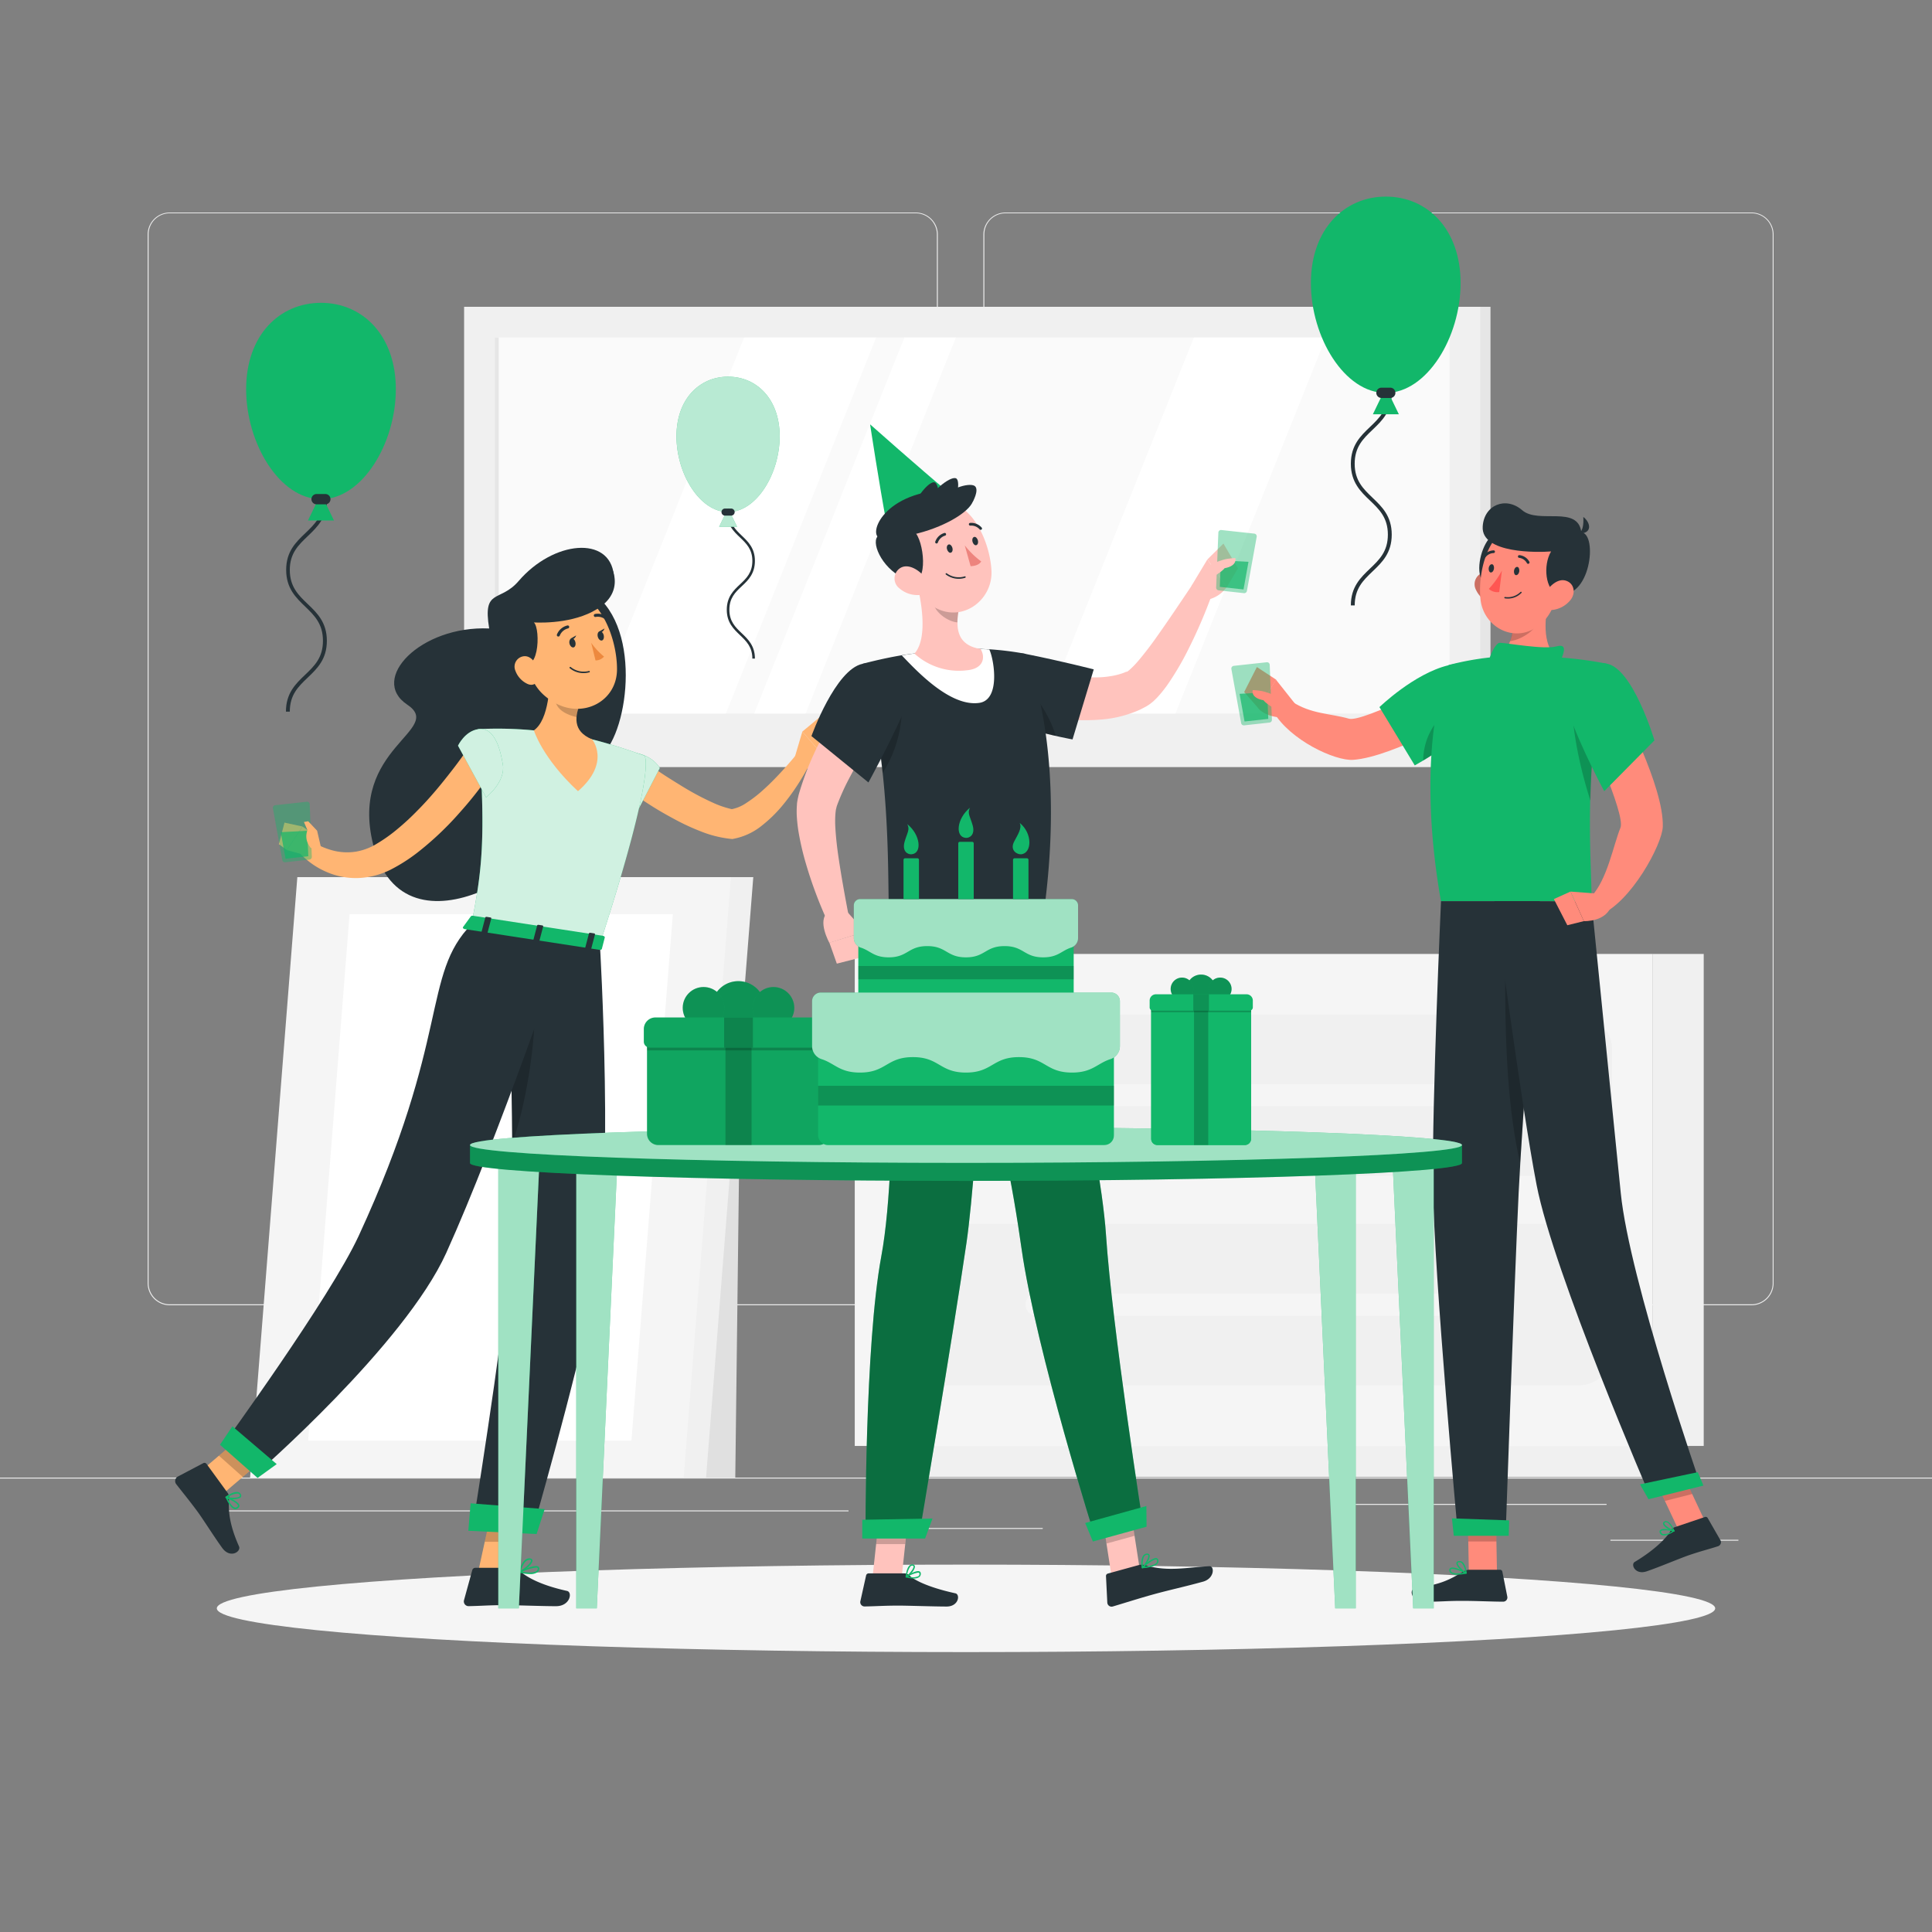 <svg xmlns="http://www.w3.org/2000/svg" viewBox="0 0 500 500">
    <rect x="0" y="0" width="500" height="500" fill="#808080" stroke="none"/>
    <g id="freepik--background-complete--inject-9">
        <rect y="382.4" width="500" height="0.25" style="fill:#ebebeb"></rect>
        <rect x="416.78" y="398.49" width="33.12" height="0.25" style="fill:#ebebeb"></rect>
        <rect x="239.64" y="395.44" width="30.22" height="0.25" style="fill:#ebebeb"></rect>
        <rect x="345.89" y="389.21" width="69.89" height="0.25" style="fill:#ebebeb"></rect>
        <rect x="52.46" y="390.89" width="167.14" height="0.25" style="fill:#ebebeb"></rect>
        <rect x="228.5" y="390.89" width="6.33" height="0.25" style="fill:#ebebeb"></rect>
        <path
            d="M237,337.8H43.91a5.71,5.71,0,0,1-5.7-5.71V60.66A5.71,5.71,0,0,1,43.91,55H237a5.71,5.71,0,0,1,5.71,5.71V332.09A5.71,5.71,0,0,1,237,337.8ZM43.91,55.2a5.46,5.46,0,0,0-5.45,5.46V332.09a5.46,5.46,0,0,0,5.45,5.46H237a5.47,5.47,0,0,0,5.46-5.46V60.66A5.47,5.47,0,0,0,237,55.2Z"
            style="fill:#ebebeb"></path>
        <path
            d="M453.31,337.8H260.21a5.72,5.72,0,0,1-5.71-5.71V60.66A5.72,5.72,0,0,1,260.21,55h193.1A5.71,5.71,0,0,1,459,60.66V332.09A5.71,5.71,0,0,1,453.31,337.8ZM260.21,55.2a5.47,5.47,0,0,0-5.46,5.46V332.09a5.47,5.47,0,0,0,5.46,5.46h193.1a5.47,5.47,0,0,0,5.46-5.46V60.66a5.47,5.47,0,0,0-5.46-5.46Z"
            style="fill:#ebebeb"></path>
        <polygon points="77.5 242.87 192 242.87 190.29 382.4 75.79 382.4 77.5 242.87"
            style="fill:#e0e0e0"></polygon>
        <polygon points="82.74 227 194.95 227 182.73 382.4 70.52 382.4 82.74 227"
            style="fill:#f0f0f0"></polygon>
        <polygon points="76.95 227 189.16 227 176.94 382.4 64.72 382.4 76.95 227"
            style="fill:#f5f5f5"></polygon>
        <polygon points="163.42 372.82 174.13 236.58 90.47 236.58 79.75 372.82 163.42 372.82"
            style="fill:#fff"></polygon>
        <rect x="125.79" y="79.4" width="259.94" height="113.21"
            transform="translate(511.53 272.01) rotate(180)" style="fill:#e6e6e6"></rect>
        <rect x="120.11" y="79.4" width="262.97" height="113.21"
            transform="translate(503.19 272.01) rotate(180)" style="fill:#f0f0f0"></rect>
        <rect x="125.79" y="192.61" width="259.94" height="5.87"
            transform="translate(511.53 391.09) rotate(180)" style="fill:#e6e6e6"></rect>
        <rect x="110.65" y="192.61" width="262.97" height="5.87"
            transform="translate(484.27 391.09) rotate(180)" style="fill:#f0f0f0"></rect>
        <rect x="202.94" y="12.47" width="97.31" height="247.06"
            transform="translate(387.6 -115.59) rotate(90)" style="fill:#fafafa"></rect>
        <polygon points="153.69 184.66 192.59 87.35 226.74 87.35 187.84 184.66 153.69 184.66"
            style="fill:#fff"></polygon>
        <polygon points="270.08 184.66 308.98 87.35 343.13 87.35 304.23 184.66 270.08 184.66"
            style="fill:#fff"></polygon>
        <polygon points="195.17 184.66 234.07 87.35 247.39 87.35 208.49 184.66 195.17 184.66"
            style="fill:#fff"></polygon>
        <rect x="79.91" y="135.5" width="97.31" height="1.01"
            transform="translate(264.57 7.43) rotate(90)" style="fill:#e6e6e6"></rect>
        <rect x="427.63" y="246.88" width="13.28" height="127.33"
            transform="translate(868.55 621.09) rotate(180)" style="fill:#f0f0f0"></rect>
        <rect x="226.31" y="374.21" width="209.51" height="8.07"
            transform="translate(662.12 756.48) rotate(180)" style="fill:#f0f0f0"></rect>
        <rect x="221.21" y="246.88" width="206.43" height="127.33" style="fill:#f5f5f5"></rect>
        <rect x="231.65" y="262.55" width="185.54" height="41.76" rx="8.6" style="fill:#f0f0f0"></rect>
        <rect x="231.65" y="316.77" width="185.54" height="41.76" rx="8.6" style="fill:#f0f0f0"></rect>
        <rect x="265.42" y="280.57" width="118.01" height="5.73" rx="2.72"
            transform="translate(648.84 566.86) rotate(180)" style="fill:#f5f5f5"></rect>
        <rect x="265.42" y="334.79" width="118.01" height="5.73" rx="2.72"
            transform="translate(648.84 675.31) rotate(180)" style="fill:#f5f5f5"></rect>
    </g>
    <g id="freepik--Shadow--inject-9">
        <ellipse id="freepik--path--inject-9" cx="250" cy="416.24" rx="193.89" ry="11.32"
            style="fill:#f5f5f5"></ellipse>
    </g>
    <g id="freepik--Balloons--inject-9">
        <path
            d="M102.44,100.74c0,14-8.68,28.45-19.37,28.45S63.7,114.77,63.7,100.74s8.67-22.37,19.37-22.37S102.44,86.71,102.44,100.74Z"
            style="fill:#12B76A"></path>
        <path
            d="M75,184.17h-1c0-4.79,2.51-7.19,4.94-9.51s4.64-4.44,4.64-8.82S81.39,159.31,79,157s-4.94-4.72-4.94-9.51S76.57,140.33,79,138s4.64-4.44,4.64-8.81h1c0,4.78-2.51,7.18-4.94,9.51S75,143.14,75,147.51s2.26,6.54,4.65,8.82,4.94,4.72,4.94,9.51-2.51,7.19-4.94,9.51S75,179.79,75,184.17Z"
            style="fill:#263238"></path>
        <polygon points="83.07 127.75 79.7 134.7 86.43 134.7 83.07 127.75" style="fill:#12B76A"></polygon>
        <path
            d="M84.2,130.52H81.93a1.34,1.34,0,0,1-1.33-1.33h0a1.34,1.34,0,0,1,1.33-1.34H84.2a1.33,1.33,0,0,1,1.33,1.34h0A1.33,1.33,0,0,1,84.2,130.52Z"
            style="fill:#263238"></path>
        <path
            d="M378,73.25c0,14-8.68,28.44-19.37,28.44s-19.37-14.41-19.37-28.44S348,50.88,358.66,50.88,378,59.22,378,73.25Z"
            style="fill:#12B76A"></path>
        <path
            d="M350.6,156.68h-1c0-4.79,2.51-7.19,4.94-9.51s4.64-4.44,4.64-8.82-2.25-6.54-4.64-8.82-4.94-4.72-4.94-9.51,2.51-7.19,4.94-9.51,4.64-4.44,4.64-8.82h1c0,4.79-2.51,7.19-4.94,9.51s-4.65,4.44-4.65,8.82,2.26,6.53,4.65,8.82,4.94,4.72,4.94,9.51-2.51,7.19-4.94,9.51S350.6,152.3,350.6,156.68Z"
            style="fill:#263238"></path>
        <polygon points="358.66 100.25 355.3 107.21 362.02 107.21 358.66 100.25"
            style="fill:#12B76A"></polygon>
        <path
            d="M359.79,103h-2.27a1.34,1.34,0,0,1-1.33-1.34h0a1.34,1.34,0,0,1,1.33-1.33h2.27a1.34,1.34,0,0,1,1.34,1.33h0A1.34,1.34,0,0,1,359.79,103Z"
            style="fill:#263238"></path>
        <path
            d="M201.78,112.91c0,9.68-6,19.61-13.35,19.61s-13.36-9.93-13.36-19.61,6-15.43,13.36-15.43S201.78,103.23,201.78,112.91Z"
            style="fill:#12B76A"></path>
        <path
            d="M201.78,112.91c0,9.68-6,19.61-13.35,19.61s-13.36-9.93-13.36-19.61,6-15.43,13.36-15.43S201.78,103.23,201.78,112.91Z"
            style="fill:#fff;opacity:0.7"></path>
        <path
            d="M195.37,170.44h-.66c0-3-1.56-4.5-3.21-6.08s-3.41-3.25-3.41-6.56,1.74-5,3.41-6.56,3.21-3.06,3.21-6.08-1.56-4.5-3.21-6.08-3.41-3.25-3.41-6.56h.67c0,3,1.55,4.51,3.2,6.09s3.41,3.25,3.41,6.55-1.73,5-3.41,6.56-3.2,3.06-3.2,6.08,1.55,4.51,3.2,6.08S195.37,167.14,195.37,170.44Z"
            style="fill:#263238"></path>
        <polygon points="188.43 131.53 186.11 136.33 190.75 136.33 188.43 131.53"
            style="fill:#12B76A"></polygon>
        <polygon points="188.43 131.53 186.11 136.33 190.75 136.33 188.43 131.53"
            style="fill:#fff;opacity:0.7"></polygon>
        <path
            d="M189.21,133.44h-1.57a.92.92,0,0,1-.92-.92h0a.92.92,0,0,1,.92-.91h1.57a.92.92,0,0,1,.92.91h0A.92.92,0,0,1,189.21,133.44Z"
            style="fill:#263238"></path>
    </g>
    <g id="freepik--character-1--inject-9">
        <path
            d="M126.6,162.65c-1.74-10.56,2.78-6.62,7.63-12.29,9-10.47,23.56-11.79,24.62-1.57.84,8.09-18.69,13.26-22.52,13.07,3.25,3.31,15.38,3.59,11.81,18.38s-5.43,17.18-3.55,29.56-40,40.56-48,8.82c-6.34-25.2,18.67-29.69,8.78-36.28S108.83,161.86,126.6,162.65Z"
            style="fill:#263238"></path>
        <path
            d="M154.68,154.42l-15.05,2.06c-10.24,3.79,6.1,12.72,9.29,11.47-1.9,3.33-8.92,14.77-5.73,24.31,2.23,6.7,8.14,5.58,11.06,4.22C161.89,192.92,166.66,165,154.68,154.42Z"
            style="fill:#263238"></path>
        <path
            d="M168,197.94c1.69,1.17,3.53,2.43,5.35,3.57s3.65,2.3,5.5,3.35,3.73,2,5.59,2.85a24.78,24.78,0,0,0,5.36,1.79h-.93a10,10,0,0,0,4.25-1.68,33.19,33.19,0,0,0,4.56-3.54c1.49-1.34,2.93-2.8,4.34-4.32s2.78-3.11,4.07-4.66l3.56,2.22a62.13,62.13,0,0,1-3.35,5.78,56.91,56.91,0,0,1-4,5.4,35.25,35.25,0,0,1-5.06,4.91,16.61,16.61,0,0,1-7.35,3.46l-.37.07-.57-.06a29,29,0,0,1-7.53-1.9,58.81,58.81,0,0,1-6.53-3c-2.07-1.11-4.11-2.25-6.07-3.49s-3.86-2.49-5.8-4Z"
            style="fill:#ffb573"></path>
        <path
            d="M160.91,194.69c7.54-.53,9.84,4.09,9.84,4.09l-7.38,14.28s-4.09-3.55-5.51-7.9C156.37,200.63,155.79,195.05,160.91,194.69Z"
            style="fill:#12B76A"></path>
        <path
            d="M160.91,194.69c7.54-.53,9.84,4.09,9.84,4.09l-7.38,14.28s-4.09-3.55-5.51-7.9C156.37,200.63,155.79,195.05,160.91,194.69Z"
            style="fill:#fff;opacity:0.8"></path>
        <path d="M205.6,196.25l2.05-6.92,5.66,6.53s-2.54,3.25-6,3.31Z" style="fill:#ffb573"></path>
        <polygon points="213.22 184.7 216.52 190.34 213.31 195.86 207.65 189.33 213.22 184.7"
            style="fill:#ffb573"></polygon>
        <polygon points="123.61 407.44 131.77 408.22 135.93 389.2 127.77 388.42 123.61 407.44"
            style="fill:#ffb573"></polygon>
        <polygon points="49.52 382.81 55.7 388.31 70.42 375.76 64.24 370.26 49.52 382.81"
            style="fill:#ffb573"></polygon>
        <path
            d="M58.93,386.38l-5.47-7.51a.66.66,0,0,0-.85-.21L46,382.14a1.33,1.33,0,0,0-.41,1.94c2,2.58,3,3.73,5.44,7,1.48,2,4.45,6.74,6.5,9.55s4.93.93,4.33-.42c-2.69-6.06-2.77-9.61-2.57-12.45A2.14,2.14,0,0,0,58.93,386.38Z"
            style="fill:#263238"></path>
        <path
            d="M132.79,405.75H123a.82.82,0,0,0-.78.6l-2.13,7.76a1.22,1.22,0,0,0,1.2,1.56c3.43-.06,5.1-.26,9.42-.26,2.65,0,9.52.27,13.18.27s4.34-3.62,2.86-3.95c-6.66-1.47-10.49-3.5-12.55-5.44A2,2,0,0,0,132.79,405.75Z"
            style="fill:#263238"></path>
        <polygon points="135.92 389.2 133.78 399.01 125.45 399.01 127.76 388.42 135.92 389.2"
            style="opacity:0.2"></polygon>
        <polygon points="64.24 370.27 70.42 375.77 62.83 382.23 56.65 376.73 64.24 370.27"
            style="opacity:0.2"></polygon>
        <path
            d="M166.74,195.56s3.69,2-11.49,48.74L122,239.2c2.63-13.43,3.93-21.76,1.74-50.5a99,99,0,0,1,14.39.32,105.74,105.74,0,0,1,15.07,2.32C159.63,192.92,166.74,195.56,166.74,195.56Z"
            style="fill:#12B76A"></path>
        <path
            d="M166.74,195.56s3.69,2-11.49,48.74L122,239.2c2.63-13.43,3.93-21.76,1.74-50.5a99,99,0,0,1,14.39.32,105.74,105.74,0,0,1,15.07,2.32C159.63,192.92,166.74,195.56,166.74,195.56Z"
            style="fill:#fff;opacity:0.8"></path>
        <path
            d="M142.27,172.27c.21,5-.21,14-4.1,16.75,0,0,2.12,7.1,11.41,15.74,8.6-7.45,3.66-13.42,3.66-13.42-5.21-2.13-4.45-6.12-2.93-9.75Z"
            style="fill:#ffb573"></path>
        <path
            d="M143.14,173.28a20.68,20.68,0,0,0,.74,8.64c.6,1.92,2.88,3.1,5.33,3.66a13.4,13.4,0,0,1,1.1-4Z"
            style="opacity:0.2"></path>
        <path
            d="M134.76,167.28c2.43,7.84,3.3,11.21,8.32,14.32,7.55,4.66,16.65,0,16.6-8.46,0-7.57-4-19.12-12.58-20.38A11.2,11.2,0,0,0,134.76,167.28Z"
            style="fill:#ffb573"></path>
        <path
            d="M135.31,154c7.39-9.73,21.7-11.75,23.43-5.95.94,3.16.14,6.39-3.16,8.85-5.78,4.31-14.67,4.33-17.41,4.19,1.83,1.64,1.4,15-4.34,9.65s-2.26-13-2.26-13Z"
            style="fill:#263238"></path>
        <path
            d="M133.39,173.6a6,6,0,0,0,3.09,3.38c1.91.88,3.19-.75,2.94-2.73-.23-1.78-1.5-4.38-3.55-4.43A2.7,2.7,0,0,0,133.39,173.6Z"
            style="fill:#ffb573"></path>
        <path
            d="M155.25,244.3s3.86,64.8-1.38,89.48c-5.45,25.68-16.08,62.38-16.08,62.38l-15.51-.75s7.5-46.57,9.33-66.41c2.51-27.36-.68-88.44-.68-88.44Z"
            style="fill:#263238"></path>
        <path
            d="M138.37,258.35c-.26-6-4,2.4-6.37,8.46V267c.28,8.83.51,18.94.56,28.82C135.75,287.39,138.88,270,138.37,258.35Z"
            style="opacity:0.2"></path>
        <polygon points="121.2 396.16 138.87 397.01 140.96 390.55 121.8 389.06 121.2 396.16"
            style="fill:#12B76A"></polygon>
        <path
            d="M146.48,243s-17.64,51.78-31,81.27c-10.81,23.83-49.11,57.11-49.11,57.11L57.65,374S85.34,336,92.81,319.88c23.92-51.72,16.31-67.5,29.23-80.68Z"
            style="fill:#263238"></path>
        <polygon points="56.93 373.9 66.66 382.49 71.61 378.91 60.14 369.13 56.93 373.9"
            style="fill:#12B76A"></polygon>
        <path
            d="M121.84,237.17l-2,2.74c-.15.22.09.49.47.55l34.83,5.36c.3.05.57-.06.62-.25l.75-2.92c.06-.21-.18-.42-.5-.47L122.42,237A.6.6,0,0,0,121.84,237.17Z"
            style="fill:#12B76A"></path>
        <path
            d="M125.78,241.63l-.9-.14c-.18,0-.3-.14-.28-.25l1-3.8c0-.11.2-.18.38-.15l.9.14c.18,0,.3.14.27.25l-1,3.79C126.13,241.59,126,241.65,125.78,241.63Z"
            style="fill:#263238"></path>
        <path
            d="M152.6,245.75l-.9-.14c-.18,0-.3-.14-.27-.25l1-3.8c0-.11.2-.18.38-.15l.9.14c.18,0,.31.14.28.25l-1,3.8C153,245.71,152.78,245.78,152.6,245.75Z"
            style="fill:#263238"></path>
        <path
            d="M139.19,243.69l-.9-.14c-.18,0-.3-.14-.27-.25l1-3.8c0-.11.2-.18.38-.15l.9.14c.18,0,.31.14.28.25l-1,3.8C139.54,243.65,139.37,243.72,139.19,243.69Z"
            style="fill:#263238"></path>
        <path
            d="M147.38,166.55c.15.65.63,1.09,1.05,1s.64-.71.48-1.36-.63-1.09-1-1S147.22,165.9,147.38,166.55Z"
            style="fill:#263238"></path>
        <path
            d="M154.7,164.76c.16.65.63,1.09,1.06,1s.63-.72.48-1.37-.64-1.09-1.06-1S154.54,164.11,154.7,164.76Z"
            style="fill:#263238"></path>
        <path d="M155,163.48l1.45-.83S156,164.06,155,163.48Z" style="fill:#263238"></path>
        <path d="M153,166.35a17.79,17.79,0,0,0,3.32,3.57,2.86,2.86,0,0,1-2.2,1Z"
            style="fill:#ed893e"></path>
        <path
            d="M152.57,174a.21.21,0,0,0,.07-.21.19.19,0,0,0-.23-.14,5.34,5.34,0,0,1-4.68-1,.19.19,0,0,0-.28,0,.2.2,0,0,0,0,.28,5.57,5.57,0,0,0,5,1.08Z"
            style="fill:#263238"></path>
        <path
            d="M144.73,164.66a.47.47,0,0,0,.13-.15,3.1,3.1,0,0,1,2.12-1.87.39.39,0,0,0,.32-.46.38.38,0,0,0-.45-.31,3.86,3.86,0,0,0-2.71,2.32.39.39,0,0,0,.59.47Z"
            style="fill:#263238"></path>
        <path
            d="M157.34,160.5l.06-.05a.39.39,0,0,0,0-.55,3.87,3.87,0,0,0-3.43-1,.39.39,0,0,0,.2.76,3.08,3.08,0,0,1,2.7.84A.39.39,0,0,0,157.34,160.5Z"
            style="fill:#263238"></path>
        <path
            d="M128.41,198c-1.45,2.26-2.91,4.24-4.46,6.28s-3.17,4-4.86,5.88a80,80,0,0,1-11.24,10.63,43.85,43.85,0,0,1-6.82,4.31,20.41,20.41,0,0,1-8.53,2.14,19.06,19.06,0,0,1-8.48-1.8,19.7,19.7,0,0,1-3.61-2.13c-.56-.41-1.09-.85-1.61-1.31a15.85,15.85,0,0,1-1.51-1.54l2.93-3c.34.22.87.54,1.33.8s1,.51,1.46.73a20.47,20.47,0,0,0,3,1.08,14.66,14.66,0,0,0,6,.35,15.09,15.09,0,0,0,5.48-2.05,40,40,0,0,0,5.42-3.86,64,64,0,0,0,5.08-4.7c1.65-1.65,3.23-3.4,4.76-5.2s3-3.66,4.45-5.53,2.87-3.85,4.13-5.69Z"
            style="fill:#ffb573"></path>
        <path d="M80,221.59,74.23,220l4.06-6.07s3.92,2.21,4.41,5.61Z" style="fill:#ffb573"></path>
        <polygon points="72.17 218.47 73.63 212.89 78.29 213.9 74.23 219.97 72.17 218.47"
            style="fill:#ffb573"></polygon>
        <path
            d="M80.1,222.46l-6.3.69a.67.67,0,0,1-.74-.55l-2.43-13.41a.68.68,0,0,1,.59-.8l8.18-.9a.68.68,0,0,1,.75.65l.55,13.62A.69.69,0,0,1,80.1,222.46Z"
            style="fill:#12B76A;opacity:0.4"></path>
        <polygon points="72.66 215.37 73.9 222.24 79.79 221.59 79.53 215 72.66 215.37"
            style="fill:#12B76A;opacity:0.7"></polygon>
        <path d="M83.07,219.31l-1-4.32-2.31-2.45-1.1.19.91,2.13h0a4.33,4.33,0,0,0,.45,4l.41.6Z"
            style="fill:#ffb573"></path>
        <path
            d="M123.78,188.7c-3.48.5-5.25,4.28-5.25,4.28l7.27,13.38s5.08-4,4.34-8.48C129.38,193.18,127.75,188.13,123.78,188.7Z"
            style="fill:#12B76A"></path>
        <path
            d="M123.78,188.7c-3.48.5-5.25,4.28-5.25,4.28l7.27,13.38s5.08-4,4.34-8.48C129.38,193.18,127.75,188.13,123.78,188.7Z"
            style="fill:#fff;opacity:0.8"></path>
        <path
            d="M61.49,390.39l.25-.2a.65.65,0,0,0,.21-.64c-.21-1-3-2.11-3.32-2.23a.19.19,0,0,0-.21.05.2.2,0,0,0,0,.21c.43,1,1.3,2.75,2.32,3A1.1,1.1,0,0,0,61.49,390.39Zm-2.56-2.53c1.11.46,2.52,1.22,2.64,1.77a.3.3,0,0,1-.11.28.73.73,0,0,1-.68.24C60.23,390,59.55,389.19,58.93,387.86Z"
            style="fill:#12B76A"></path>
        <path
            d="M62.09,387.67a.58.58,0,0,0,.19-.15.69.69,0,0,0,0-.86,1,1,0,0,0-.7-.51c-1.17-.26-3.1,1.13-3.18,1.19a.18.18,0,0,0-.08.18.19.19,0,0,0,.11.16A5.21,5.21,0,0,0,62.09,387.67Zm-3-.26a4.35,4.35,0,0,1,2.5-.88.65.65,0,0,1,.44.33c.12.22.06.32,0,.39-.39.43-2,.46-3,.2Z"
            style="fill:#12B76A"></path>
        <path
            d="M137.15,407.37a3.25,3.25,0,0,0,1.91-.46,1.2,1.2,0,0,0,.5-.94.54.54,0,0,0-.25-.53c-.88-.61-4.23.91-4.89,1.22a.21.21,0,0,0-.11.2.2.2,0,0,0,.15.17A13,13,0,0,0,137.15,407.37Zm1.56-1.69a.71.71,0,0,1,.39.08.18.18,0,0,1,.07.19.86.86,0,0,1-.34.65c-.58.44-1.94.49-3.69.17A11.92,11.92,0,0,1,138.71,405.68Z"
            style="fill:#12B76A"></path>
        <path
            d="M134.5,407l.08,0c1.11-.45,3.34-2.24,3.22-3.17,0-.2-.17-.46-.68-.52-1.94-.23-2.77,3.32-2.81,3.47a.2.2,0,0,0,.07.19A.18.18,0,0,0,134.5,407Zm2.45-3.33h.13q.3,0,.33.18c.07.54-1.47,2-2.6,2.58C135.07,405.62,135.77,403.71,137,403.71Z"
            style="fill:#12B76A"></path>
        <path d="M147.68,165.27l1.44-.83S148.62,165.86,147.68,165.27Z" style="fill:#263238"></path>
    </g>
    <g id="freepik--character-2--inject-9">
        <polygon points="287.66 407.88 294.93 405.88 292.23 388.51 284.96 390.52 287.66 407.88"
            style="fill:#ffc3bd"></polygon>
        <polygon points="225.83 408.07 233.37 408.07 235.24 390.61 227.71 390.61 225.83 408.07"
            style="fill:#ffc3bd"></polygon>
        <path
            d="M234,407.19H224.8a.67.67,0,0,0-.65.52l-1.49,6.7a1.11,1.11,0,0,0,1.11,1.34c3-.05,5.11-.22,8.84-.22,2.29,0,9.2.24,12.36.24s3.58-3.13,2.29-3.42c-5.81-1.27-10.19-3-12-4.69A1.82,1.82,0,0,0,234,407.19Z"
            style="fill:#263238"></path>
        <path
            d="M294.65,405.05l-7.94,2.19a.64.64,0,0,0-.48.66l.34,6.86a1.11,1.11,0,0,0,1.41,1c2.84-.84,6.94-2.15,10.53-3.14,4.21-1.16,7.91-1.93,12.84-3.29,3-.83,3-4.07,1.66-4-6,.32-10.71,1.47-16.46-.21A3.51,3.51,0,0,0,294.65,405.05Z"
            style="fill:#263238"></path>
        <path
            d="M262.12,171.43c.47.15,1.13.36,1.72.53l1.83.54c1.23.35,2.48.67,3.72,1,2.5.58,5,1.06,7.47,1.39a45,45,0,0,0,7.25.41,22.93,22.93,0,0,0,3.38-.32,17.33,17.33,0,0,0,3-.74,4.59,4.59,0,0,0,.68-.27l.34-.13.09,0h0l.08,0,.17-.1c.16-.14.31-.23.49-.4a22.4,22.4,0,0,0,2.36-2.45c1.6-1.9,3.21-4,4.75-6.2,3.09-4.36,6.14-8.93,9.17-13.44l5.07,2.52A131.84,131.84,0,0,1,307,169.11a73.52,73.52,0,0,1-4.45,7.51,31.09,31.09,0,0,1-3,3.82c-.29.32-.68.67-1,1l-.64.52-.33.26-.42.28-.43.27-.21.12-.15.08-.59.31a13.16,13.16,0,0,1-1.2.58,30.26,30.26,0,0,1-9.67,2.36,49.89,49.89,0,0,1-9.24-.09,68.72,68.72,0,0,1-8.8-1.45c-1.43-.34-2.86-.71-4.27-1.11-.71-.2-1.42-.41-2.13-.64s-1.36-.46-2.2-.77Z"
            style="fill:#ffc3bd"></path>
        <path
            d="M252.7,181.2c3.36,6.38,24.87,10.16,24.87,10.16l5.49-18.13s-8.5-2.18-17.65-4C259.28,168,249.05,174.26,252.7,181.2Z"
            style="fill:#263238"></path>
        <path
            d="M265.6,178.11c2.69,1.78,6.38,7.89,7.63,12.35a74.89,74.89,0,0,1-14.86-4.8C260,182.51,263.4,176.65,265.6,178.11Z"
            style="opacity:0.2"></path>
        <path d="M308.32,151.67l4.14-6.88,5,7.15a8.09,8.09,0,0,1-5.67,3.38Z" style="fill:#ffc3bd"></path>
        <polygon points="316.63 140.68 320.38 147.09 317.5 151.94 312.46 144.79 316.63 140.68"
            style="fill:#ffc3bd"></polygon>
        <path
            d="M315.37,152.78l6.56.73a.71.71,0,0,0,.77-.58l2.53-14a.71.71,0,0,0-.62-.83l-8.52-.93a.69.69,0,0,0-.78.67l-.57,14.18A.71.71,0,0,0,315.37,152.78Z"
            style="fill:#12B76A;opacity:0.4"></path>
        <polygon points="323.11 145.4 321.82 152.55 315.68 151.88 315.96 145.02 323.11 145.4"
            style="fill:#12B76A;opacity:0.7"></polygon>
        <polygon points="292.23 388.52 293.62 397.47 286.35 399.47 284.95 390.52 292.23 388.52"
            style="opacity:0.2"></polygon>
        <polygon points="227.7 390.61 235.25 390.61 234.27 399.61 226.73 399.61 227.7 390.61"
            style="opacity:0.2"></polygon>
        <path
            d="M223.25,171.79a167.77,167.77,0,0,1,4.79,24.8c.72,5.85,1.15,11.42,1.41,16.48.63,11.85.37,20.88.72,23.94l40.23-2.8c5.47-42.88-5-65-5-65a78.18,78.18,0,0,0-9.63-1.19c-.68,0-1.37-.07-2.07-.08a146.5,146.5,0,0,0-17.11,1.19c-1.07.13-2.16.28-3.22.45C228,170.48,223.25,171.79,223.25,171.79Z"
            style="fill:#263238"></path>
        <path
            d="M236.6,169.15A146.5,146.5,0,0,1,253.71,168c.7,0,1.4,0,2.08.07l.24,0c1.21,2.53,3,13.07-2.63,13.84-7.61,1.06-16.41-8.55-20-12.28C234.43,169.43,235.53,169.27,236.6,169.15Z"
            style="fill:#fff"></path>
        <path
            d="M233.41,182.64a31.75,31.75,0,0,1-5,17.43c-.11-1.14-.24-2.3-.39-3.47-.53-4.39-1.22-8.94-2.14-13.53Z"
            style="opacity:0.2"></path>
        <path
            d="M237,149.77c1.46,5.43,3.24,15.44-.35,19.38a17.1,17.1,0,0,0,13.55,4.32c4.72-.43,4.73-3.76,3.55-5.52-6.24-1-6.4-5.6-5.63-9.94Z"
            style="fill:#ffc3bd"></path>
        <path
            d="M241.49,153.13l6.58,4.87a18.06,18.06,0,0,0-.31,3.07c-2.37-.17-5.77-2.52-6.19-5A8.25,8.25,0,0,1,241.49,153.13Z"
            style="opacity:0.2"></path>
        <path
            d="M233.64,143.39c2.56,7,3.7,11.28,8.41,13.88,7.07,3.92,14.94-2,14.54-9.63-.37-6.89-4.49-17.23-12.35-18A10.2,10.2,0,0,0,233.64,143.39Z"
            style="fill:#ffc3bd"></path>
        <path
            d="M249.79,149.53h0a5.49,5.49,0,0,1-5-.85.19.19,0,0,1,.25-.29,5.23,5.23,0,0,0,4.63.77.19.19,0,0,1,.11.37Z"
            style="fill:#263238"></path>
        <path
            d="M235.84,150.29c4.52,1,3.33-10.49.77-12.74s-8.71-.92-9.78,1.74S229.71,148.9,235.84,150.29Z"
            style="fill:#263238"></path>
        <path
            d="M229.46,135.6s9.93-2.56,16-8.18c-7.55-6.3-20.28-17.6-20.28-17.6S227.52,125.28,229.46,135.6Z"
            style="fill:#12B76A"></path>
        <path d="M228.08,139.29c-3.67,0-.41-11.65,16.65-12.53S245.34,139.27,228.08,139.29Z"
            style="fill:#263238"></path>
        <path d="M235.84,133c.65-3.95,4.9-8.95,6.18-8.1s1.13,6.76,1.13,6.76Z" style="fill:#263238"></path>
        <path d="M239.74,130.39c1.53-3.69,6.8-7.6,7.86-6.47s-.44,6.84-.44,6.84Z"
            style="fill:#263238"></path>
        <path d="M243.68,129.06c2.39-3,7.69-4.27,8.7-3.18s-.64,4-.64,4Z" style="fill:#263238"></path>
        <path
            d="M232.74,152.24a7.1,7.1,0,0,0,5.14,1.75c2.49-.17,2.9-2.6,1.51-4.51-1.26-1.72-4.06-3.7-6.22-2.58A3.2,3.2,0,0,0,232.74,152.24Z"
            style="fill:#ffc3bd"></path>
        <path
            d="M295.88,395l-12.31,3.38s-15.41-48.58-19.2-75.27c-1-7.07-2.55-17-4.92-27.63-3-13.36-6.73-27.8-9.8-39.12-3.23-11.91-5.7-20.34-5.7-20.34l26.45-1.85s14.31,62.41,15.83,85.37C287.81,343.46,295.88,395,295.88,395Z"
            style="fill:#12B76A"></path>
        <path
            d="M295.88,395l-12.31,3.38s-15.41-48.58-19.2-75.27c-1-7.07-2.55-17-4.92-27.63-3-13.36-6.73-27.8-9.8-39.12-3.23-11.91-5.7-20.34-5.7-20.34l26.45-1.85s14.31,62.41,15.83,85.37C287.81,343.46,295.88,395,295.88,395Z"
            style="opacity:0.4"></path>
        <path
            d="M259.45,295.52c-3-13.36-6.73-27.8-9.8-39.12l2.75-5.91C259,258.29,260.72,282.42,259.45,295.52Z"
            style="opacity:0.2"></path>
        <path
            d="M256.13,235.21s-2.85,64.54-6,86.4c-3.49,23.94-12.34,76.26-12.34,76.26H224s-.23-49.61,4.09-72.79C233,298.66,230.18,237,230.18,237Z"
            style="fill:#12B76A"></path>
        <path
            d="M256.13,235.21s-2.85,64.54-6,86.4c-3.49,23.94-12.34,76.26-12.34,76.26H224s-.23-49.61,4.09-72.79C233,298.66,230.18,237,230.18,237Z"
            style="opacity:0.4"></path>
        <polygon points="239.41 398.17 223.15 398.17 223.15 393.31 241.33 392.99 239.41 398.17"
            style="fill:#12B76A"></polygon>
        <polygon points="296.73 395.11 282.84 398.94 280.84 394.15 296.68 389.76 296.73 395.11"
            style="fill:#12B76A"></polygon>
        <path
            d="M245.1,142.18c.17.58.62,1,1,.85s.55-.68.38-1.26-.62-1-1-.85S244.92,141.59,245.1,142.18Z"
            style="fill:#263238"></path>
        <path
            d="M251.69,140.23c.17.58.62,1,1,.85s.55-.68.38-1.26-.62-1-1-.85S251.52,139.64,251.69,140.23Z"
            style="fill:#263238"></path>
        <path d="M249.68,141.14a21.73,21.73,0,0,0,4.26,4.16c-.75,1.27-2.75,1.22-2.75,1.22Z"
            style="fill:#ed847e"></path>
        <path
            d="M242.42,140.65a.33.33,0,0,0,.29-.23,2.86,2.86,0,0,1,1.86-1.79.36.36,0,0,0,.27-.43.35.35,0,0,0-.42-.27,3.54,3.54,0,0,0-2.37,2.24.35.35,0,0,0,.2.46A.35.35,0,0,0,242.42,140.65Z"
            style="fill:#263238"></path>
        <path
            d="M253.84,137.12a.4.4,0,0,0,.2-.09.35.35,0,0,0,0-.5,3.53,3.53,0,0,0-3-1.2.35.35,0,0,0-.29.41.36.36,0,0,0,.41.29h0a2.86,2.86,0,0,1,2.39,1A.35.35,0,0,0,253.84,137.12Z"
            style="fill:#263238"></path>
        <path
            d="M236.48,408.51a2.32,2.32,0,0,0,1.45-.38,1.08,1.08,0,0,0,.37-.95.58.58,0,0,0-.3-.5c-.84-.43-3.27,1.06-3.54,1.24a.16.16,0,0,0-.09.18.18.18,0,0,0,.14.14A8.6,8.6,0,0,0,236.48,408.51ZM237.6,407a.52.52,0,0,1,.23.05s.11.07.11.21a.71.71,0,0,1-.24.64A3.58,3.58,0,0,1,235,408,7.23,7.23,0,0,1,237.6,407Z"
            style="fill:#12B76A"></path>
        <path
            d="M234.55,408.25l.09,0c.78-.42,2.28-2.07,2.12-2.91a.57.57,0,0,0-.56-.47,1,1,0,0,0-.77.23c-.87.72-1.05,2.89-1.06,3a.21.21,0,0,0,.08.17A.19.19,0,0,0,234.55,408.25Zm1.52-3.06h.08c.23,0,.25.14.26.18.1.5-.86,1.75-1.64,2.34a4.28,4.28,0,0,1,.89-2.36A.61.61,0,0,1,236.07,405.19Z"
            style="fill:#12B76A"></path>
        <path
            d="M295.63,405.86h0c1.24-.09,3.4-.38,4-1.31a1,1,0,0,0,.1-.92.59.59,0,0,0-.42-.38c-1-.24-3.53,2-3.81,2.3a.17.17,0,0,0,0,.2A.18.18,0,0,0,295.63,405.86Zm3.58-2.27h.05a.22.22,0,0,1,.16.16.65.65,0,0,1-.06.61c-.33.52-1.51.92-3.19,1.09C297.18,404.58,298.62,403.52,299.21,403.59Z"
            style="fill:#12B76A"></path>
        <path
            d="M295.63,405.86a.23.23,0,0,0,.14,0c.76-.64,2.07-2.69,1.71-3.48-.09-.18-.29-.38-.77-.3a1.3,1.3,0,0,0-.88.56c-.71,1-.37,3-.35,3.11a.19.19,0,0,0,.11.14Zm1.34-3.48c.14,0,.17.09.18.11.22.47-.62,2-1.37,2.82a4.24,4.24,0,0,1,.34-2.51,1,1,0,0,1,.64-.41Z"
            style="fill:#12B76A"></path>
        <path
            d="M231.38,182.84l-2.12,3c-.72,1-1.42,2.08-2.1,3.14-1.39,2.11-2.72,4.25-4,6.39s-2.48,4.33-3.62,6.51-2.11,4.4-2.93,6.6l-.07.19,0,.08a1.22,1.22,0,0,1-.07.17c0,.17-.08.32-.12.52-.07.41-.12.89-.16,1.4a27.19,27.19,0,0,0,0,3.38c.14,2.38.41,4.89.78,7.39.73,5,1.67,10.18,2.64,15.25l-5.37,1.79a110.61,110.61,0,0,1-5.69-15.21,70.45,70.45,0,0,1-1.89-8.16,38.61,38.61,0,0,1-.47-4.5,22,22,0,0,1,.06-2.54c0-.45.12-1,.19-1.42l.18-.8.09-.39.08-.28a76.43,76.43,0,0,1,6.55-15.57c1.32-2.43,2.73-4.78,4.21-7.09.75-1.15,1.52-2.28,2.3-3.41s1.57-2.21,2.49-3.39Z"
            style="fill:#ffc3bd"></path>
        <path
            d="M223.25,171.79C216.19,173.22,210,190.5,210,190.5l14.75,12s4.83-8.78,8.69-17.26C237.64,176,231.81,170.07,223.25,171.79Z"
            style="fill:#263238"></path>
        <path d="M218.76,235.42l5.09,5.71L214.64,244s-3.25-5.83-.35-7.9Z" style="fill:#ffc3bd"></path>
        <polygon points="224.29 247.42 216.57 249.39 214.64 243.95 223.85 241.13 224.29 247.42"
            style="fill:#ffc3bd"></polygon>
        <path
            d="M313.33,146.15a17.71,17.71,0,0,1,3.95-1.46,20.94,20.94,0,0,1,2.42-.27s.66,2-2.78,2.63c-1.08,1.39-4.82,3.21-4.82,3.21Z"
            style="fill:#ffc3bd"></path>
    </g>
    <g id="freepik--character-3--inject-9">
        <polygon points="387.42 407.1 380.14 407.1 379.83 390.24 387.11 390.24 387.42 407.1"
            style="fill:#ff8b7b"></polygon>
        <polygon points="441.46 394.17 434.41 395.96 427.11 380.43 434.17 378.63 441.46 394.17"
            style="fill:#ff8b7b"></polygon>
        <path
            d="M433.47,395.22l7.75-2.62a.6.6,0,0,1,.73.27l3.29,5.72a1.1,1.1,0,0,1-.63,1.58c-2.72.87-4.08,1.15-7.48,2.3-2.1.71-8.07,3.22-11,4.2s-4.17-1.78-3.07-2.44c5-3,8.18-6.09,9.4-8.21A1.8,1.8,0,0,1,433.47,395.22Z"
            style="fill:#263238"></path>
        <path
            d="M380.21,406.25h8a.61.61,0,0,1,.6.5l1.28,6.47a1.08,1.08,0,0,1-1.08,1.29c-2.86,0-7-.21-10.6-.21-4.22,0-5.1.23-10,.23-3,0-3.74-3-2.49-3.3,5.73-1.24,7.62-1.38,12.61-4.41A3.44,3.44,0,0,1,380.21,406.25Z"
            style="fill:#263238"></path>
        <path
            d="M381.38,183.79,375.69,175S352.72,187,349.12,186c-4.89-1.4-9.82-1.16-14.86-4.49-1.21.21-4.13,1.69-4.74,2.63,4.33,7.45,16,12.81,20.64,12.51C360.78,195.94,381.38,183.79,381.38,183.79Z"
            style="fill:#ff8b7b"></path>
        <path
            d="M386.63,181c-1.86,6.71-20.49,17.09-20.49,17.09L357,183s9-8.72,17.88-10.84C384.36,169.84,388.67,173.67,386.63,181Z"
            style="fill:#12B76A"></path>
        <path
            d="M372.65,185.83a16.26,16.26,0,0,0-4.32,11c2.09-1.26,5.4-3.32,8.64-5.68C376.08,187.57,373.83,184.67,372.65,185.83Z"
            style="opacity:0.2"></path>
        <path d="M335.22,182.21l-5-6.31-4.6,7.4s1.32,1.83,5,2.3Z" style="fill:#ff8b7b"></path>
        <polygon points="325.28 172.63 321.99 179.1 325.67 183.31 330.27 175.9 325.28 172.63"
            style="fill:#ff8b7b"></polygon>
        <path
            d="M328.54,187l-6.56.72a.71.71,0,0,1-.77-.57l-2.53-14a.71.71,0,0,1,.62-.83l8.52-.93a.69.69,0,0,1,.78.67l.57,14.18A.71.71,0,0,1,328.54,187Z"
            style="fill:#12B76A;opacity:0.4"></path>
        <polygon points="320.8 179.56 322.09 186.72 328.23 186.05 327.95 179.18 320.8 179.56"
            style="fill:#12B76A;opacity:0.7"></polygon>
        <path
            d="M330.58,180.32a17.71,17.71,0,0,0-3.95-1.46,20.94,20.94,0,0,0-2.42-.27s-.66,2,2.78,2.63c1.08,1.39,4.82,3.21,4.82,3.21Z"
            style="fill:#ff8b7b"></path>
        <polygon points="379.83 390.25 379.99 398.93 387.27 398.93 387.11 390.25 379.83 390.25"
            style="opacity:0.2"></polygon>
        <polygon points="434.17 378.64 427.11 380.43 430.88 388.44 437.94 386.65 434.17 378.64"
            style="opacity:0.2"></polygon>
        <path
            d="M374.91,172.11s-9.13,20.19-2,61.12h38.93c.41-6-2.63-33.34,3.83-61.5a99.79,99.79,0,0,0-13-1.64,142.51,142.51,0,0,0-16.54,0A73.27,73.27,0,0,0,374.91,172.11Z"
            style="fill:#12B76A"></path>
        <path
            d="M407.07,178.69c-.76,4.63.43,15.72,4.53,28.53a186.29,186.29,0,0,1,3.49-32.69v-.05C412.53,174.22,407.8,174.34,407.07,178.69Z"
            style="opacity:0.2"></path>
        <path
            d="M400.92,154.61c-1.17,5.33-1.85,11.92,1.78,15.48,0,0-2.16,2.95-11.13,2.89-6.66,0-5.41-2.89-5.41-2.89,6-1.42,5.84-8.76,4.91-12.9Z"
            style="fill:#ff8b7b"></path>
        <path
            d="M385.3,172.57c-.52-1.56,1.63-6.22,2.83-6.22,1.68,0,11.43,1.84,14.75.92s1.3,2.79.9,4.09S387.42,178.94,385.3,172.57Z"
            style="fill:#12B76A"></path>
        <path
            d="M391.06,157.19a16,16,0,0,1-.25,8.75,9.63,9.63,0,0,0,2.67-.82c3.39-1.58,5.1-4.06,6.9-7.75q.24-1.41.54-2.76Z"
            style="opacity:0.2"></path>
        <path
            d="M382,152.68a6.71,6.71,0,0,0,3.85,3.48c2.26.76,3.55-1.27,3.06-3.5-.44-2-2.15-4.82-4.48-4.61A3.16,3.16,0,0,0,382,152.68Z"
            style="fill:#ff8b7b"></path>
        <path
            d="M382,152.68a6.71,6.71,0,0,0,3.85,3.48c2.26.76,3.55-1.27,3.06-3.5-.44-2-2.15-4.82-4.48-4.61A3.16,3.16,0,0,0,382,152.68Z"
            style="opacity:0.2"></path>
        <path
            d="M385.64,139.11c-2.2,2.19-3.93,8.52-1.92,11.35s7.19-7.48,6.63-9.84S385.64,139.11,385.64,139.11Z"
            style="fill:#263238"></path>
        <path
            d="M404.23,147c-1.33,7.17-1.75,11.43-5.8,14.75-6.09,5-14.46.78-15.27-6.6-.73-6.64,1.57-17.25,8.89-19.39A9.63,9.63,0,0,1,404.23,147Z"
            style="fill:#ff8b7b"></path>
        <path
            d="M403.11,153.61c-3.11-.72-3.86-7.3-1.69-10.9-3.36.27-18.1.61-17.7-6.41.31-5.64,6-7.93,10.22-4.26s14.41-1.4,15.31,5.71C413.61,138.23,411.58,155.58,403.11,153.61Z"
            style="fill:#263238"></path>
        <path d="M408.19,138.09s1.83.18,1.57-4.3C411.61,135.15,412.4,138.3,408.19,138.09Z"
            style="fill:#263238"></path>
        <path
            d="M406.46,155.25a7,7,0,0,1-4.6,2.59c-2.38.28-3.15-2-2.12-4,.92-1.86,3.26-4.25,5.48-3.57S407.85,153.48,406.46,155.25Z"
            style="fill:#ff8b7b"></path>
        <path
            d="M398.52,233.23s-.77,9.15-1.75,21.56c-1.13,14.06-2.51,32.3-3.33,46.21,0,.07,0,.13,0,.19-.16,2.64-.3,5.12-.41,7.38-1.1,22.68-3.38,88.68-3.38,88.68H377.32s-6.21-67.35-6.47-90.44c-.25-22.19,2.08-73.58,2.08-73.58Z"
            style="fill:#263238"></path>
        <path d="M390.55,393.47c.06,0-.1,4-.1,4H376.24l-.48-4.52Z" style="fill:#12B76A"></path>
        <path
            d="M396.77,254.79c-1.13,14.06-2.51,32.3-3.33,46.21,0,.07,0,.13,0,.19-3-13.18-4.24-29.58-3.82-56.58Z"
            style="opacity:0.2"></path>
        <path
            d="M386.75,233.23s6.89,52.59,10.92,73.43c4.4,22.82,29.55,81,29.55,81l12.92-3.28s-18.41-53-20.69-75.62c-2.47-24.52-7.58-75.5-7.58-75.5Z"
            style="fill:#263238"></path>
        <path d="M439.36,381c.06,0,1.48,3.47,1.48,3.47L426.63,388l-2.2-3.85Z" style="fill:#12B76A"></path>
        <path
            d="M393.19,147.85c-.07.58-.44,1-.82,1s-.62-.55-.55-1.14.44-1,.82-1S393.26,147.26,393.19,147.85Z"
            style="fill:#263238"></path>
        <path
            d="M386.64,147.16c-.07.59-.44,1-.81,1s-.63-.55-.56-1.14.44-1,.82-1S386.72,146.57,386.64,147.16Z"
            style="fill:#263238"></path>
        <path d="M388.69,147.67a21.84,21.84,0,0,1-3.39,4.73,3.28,3.28,0,0,0,2.7.82Z"
            style="fill:#ff5652"></path>
        <path
            d="M389.46,154.85a.17.17,0,0,1-.14-.2.18.18,0,0,1,.19-.15,4.69,4.69,0,0,0,4-1.3.17.17,0,0,1,.24,0,.16.16,0,0,1,0,.24A4.91,4.91,0,0,1,389.46,154.85Z"
            style="fill:#263238"></path>
        <path
            d="M395.43,145.91a.35.35,0,0,1-.26-.16,2.62,2.62,0,0,0-2-1.38.35.35,0,0,1-.33-.36.36.36,0,0,1,.36-.34,3.29,3.29,0,0,1,2.6,1.72.36.36,0,0,1-.13.47A.33.33,0,0,1,395.43,145.91Z"
            style="fill:#263238"></path>
        <path
            d="M384,144.5a.42.42,0,0,1-.14-.06.36.36,0,0,1-.07-.49,3.49,3.49,0,0,1,2.78-1.51.33.33,0,0,1,.32.36.35.35,0,0,1-.36.33h0a2.8,2.8,0,0,0-2.19,1.23A.35.35,0,0,1,384,144.5Z"
            style="fill:#263238"></path>
        <path
            d="M419.47,182.61l-9.37,5s10.67,23.14,9.28,26.58c-1.89,4.68-3.39,13.31-7.49,17.75,0,1.21,1.11,4.23,2,4.94,8.18-3.2,16.29-18.37,16.44-22.94C430.65,203.54,419.47,182.61,419.47,182.61Z"
            style="fill:#ff8b7b"></path>
        <path
            d="M415.7,171.73c6.86,1,12.47,19.88,12.47,19.88l-13,13.16s-6.1-11.35-9-19.78C403.1,176.16,408.34,170.66,415.7,171.73Z"
            style="fill:#12B76A"></path>
        <path
            d="M431.57,397.2a2.15,2.15,0,0,1-1.44.1,1,1,0,0,1-.61-.76.56.56,0,0,1,.14-.56c.63-.65,3.29,0,3.59,0a.16.16,0,0,1,.13.14.18.18,0,0,1-.08.17A8.45,8.45,0,0,1,431.57,397.2Zm-1.47-1.09a.43.43,0,0,0-.2.12s-.08.09,0,.22a.68.68,0,0,0,.4.53,3.49,3.49,0,0,0,2.49-.71A6.77,6.77,0,0,0,430.1,396.11Z"
            style="fill:#12B76A"></path>
        <path
            d="M433.26,396.36h-.08c-.84-.15-2.69-1.21-2.79-2a.58.58,0,0,1,.39-.61.92.92,0,0,1,.76,0c1,.39,1.79,2.34,1.83,2.42a.17.17,0,0,1,0,.17A.16.16,0,0,1,433.26,396.36ZM431,394l-.07,0c-.21.1-.19.21-.19.25.06.49,1.29,1.34,2.17,1.64-.26-.55-.84-1.65-1.49-1.9A.61.61,0,0,0,431,394Z"
            style="fill:#12B76A"></path>
        <path
            d="M377.15,407.52a2.76,2.76,0,0,1-1.76-.44,1,1,0,0,1-.3-.84.55.55,0,0,1,.3-.46c.89-.5,3.78,1,4.11,1.16a.17.17,0,0,1,.08.18.18.18,0,0,1-.14.15A12.73,12.73,0,0,1,377.15,407.52Zm-1.28-1.5a.73.73,0,0,0-.32.06.23.23,0,0,0-.12.19.61.61,0,0,0,.2.55c.44.4,1.63.47,3.24.2A9.22,9.22,0,0,0,375.87,406Z"
            style="fill:#12B76A"></path>
        <path
            d="M379.41,407.27l-.07,0c-.87-.39-2.57-2-2.42-2.79,0-.19.18-.43.66-.48a1.21,1.21,0,0,1,.95.3c.9.76,1.05,2.72,1.06,2.8a.21.21,0,0,1-.08.16A.17.17,0,0,1,379.41,407.27Zm-1.7-2.95h-.11c-.31,0-.33.16-.34.2-.09.49,1.06,1.73,1.95,2.27a3.93,3.93,0,0,0-.91-2.25A.88.88,0,0,0,377.71,404.32Z"
            style="fill:#12B76A"></path>
        <path d="M413.36,231.27l-6.91-.53,3.45,7.65s6.07.27,7.2-4.37Z" style="fill:#ff8b7b"></path>
        <polygon points="402.14 232.68 405.62 239.45 409.9 238.39 406.44 230.74 402.14 232.68"
            style="fill:#ff8b7b"></polygon>
    </g>
    <g id="freepik--Table--inject-9">
        <polygon points="134.27 416.24 128.96 416.24 128.96 300.95 139.59 300.95 134.27 416.24"
            style="fill:#12B76A"></polygon>
        <polygon points="134.27 416.24 128.96 416.24 128.96 300.95 139.59 300.95 134.27 416.24"
            style="fill:#fff;opacity:0.6"></polygon>
        <polygon points="154.45 416.24 149.14 416.24 149.14 300.95 159.77 300.95 154.45 416.24"
            style="fill:#12B76A"></polygon>
        <polygon points="154.45 416.24 149.14 416.24 149.14 300.95 159.77 300.95 154.45 416.24"
            style="fill:#fff;opacity:0.6"></polygon>
        <polygon points="365.73 416.24 371.04 416.24 371.04 300.95 360.41 300.95 365.73 416.24"
            style="fill:#12B76A"></polygon>
        <polygon points="365.73 416.24 371.04 416.24 371.04 300.95 360.41 300.95 365.73 416.24"
            style="fill:#fff;opacity:0.6"></polygon>
        <polygon points="345.55 416.24 350.86 416.24 350.86 300.95 340.23 300.95 345.55 416.24"
            style="fill:#12B76A"></polygon>
        <polygon points="345.55 416.24 350.86 416.24 350.86 300.95 340.23 300.95 345.55 416.24"
            style="fill:#fff;opacity:0.6"></polygon>
        <path d="M378.36,301c0,2.54-57.47,4.61-128.36,4.61S121.64,303.49,121.64,301v-4.62H378.36Z"
            style="fill:#12B76A"></path>
        <path d="M378.36,301c0,2.54-57.47,4.61-128.36,4.61S121.64,303.49,121.64,301v-4.62H378.36Z"
            style="opacity:0.2"></path>
        <path
            d="M378.36,296.33c0,2.55-57.47,4.62-128.36,4.62s-128.36-2.07-128.36-4.62,57.47-4.61,128.36-4.61S378.36,293.79,378.36,296.33Z"
            style="fill:#12B76A"></path>
        <path
            d="M378.36,296.33c0,2.55-57.47,4.62-128.36,4.62s-128.36-2.07-128.36-4.62,57.47-4.61,128.36-4.61S378.36,293.79,378.36,296.33Z"
            style="fill:#fff;opacity:0.6"></path>
        <path d="M198,260.83a6.92,6.92,0,1,1-6.91-6.91A6.91,6.91,0,0,1,198,260.83Z"
            style="fill:#12B76A"></path>
        <path d="M198,260.83a6.92,6.92,0,1,1-6.91-6.91A6.91,6.91,0,0,1,198,260.83Z"
            style="opacity:0.2"></path>
        <circle cx="182.08" cy="260.83" r="5.39" style="fill:#12B76A"></circle>
        <circle cx="182.08" cy="260.83" r="5.39" style="opacity:0.2"></circle>
        <circle cx="200.17" cy="260.83" r="5.39" style="fill:#12B76A"></circle>
        <circle cx="200.17" cy="260.83" r="5.39" style="opacity:0.2"></circle>
        <path
            d="M167.46,267.23h47.33a0,0,0,0,1,0,0v26.19a2.92,2.92,0,0,1-2.92,2.92h-41.5a2.92,2.92,0,0,1-2.92-2.92V267.23A0,0,0,0,1,167.46,267.23Z"
            style="fill:#12B76A"></path>
        <path
            d="M167.46,267.23h47.33a0,0,0,0,1,0,0v26.19a2.92,2.92,0,0,1-2.92,2.92h-41.5a2.92,2.92,0,0,1-2.92-2.92V267.23A0,0,0,0,1,167.46,267.23Z"
            style="opacity:0.1"></path>
        <rect x="167.46" y="270.28" width="47.33" height="1.56" style="opacity:0.2"></rect>
        <rect x="176.44" y="278.27" width="29.38" height="6.75"
            transform="translate(472.77 90.52) rotate(90)" style="opacity:0.2"></rect>
        <path
            d="M168.18,263.34h45.89a1.56,1.56,0,0,1,1.56,1.56v3.24a3,3,0,0,1-3,3H169.59a3,3,0,0,1-3-3V264.9A1.56,1.56,0,0,1,168.18,263.34Z"
            transform="translate(382.25 534.46) rotate(180)" style="fill:#12B76A"></path>
        <path
            d="M168.18,263.34h45.89a1.56,1.56,0,0,1,1.56,1.56v3.24a3,3,0,0,1-3,3H169.59a3,3,0,0,1-3-3V264.9A1.56,1.56,0,0,1,168.18,263.34Z"
            transform="translate(382.25 534.46) rotate(180)" style="opacity:0.1"></path>
        <rect x="187.24" y="263.51" width="7.77" height="7.44"
            transform="translate(458.36 76.1) rotate(90)" style="opacity:0.2"></rect>
        <rect x="222.13" y="233.26" width="55.74" height="28.15" rx="1.8" style="fill:#12B76A"></rect>
        <path
            d="M279,234.32v8.43a2.59,2.59,0,0,1-1.78,2.48c-2.5.79-3.38,2.53-7.24,2.53-5,0-5-2.91-10-2.91s-5,2.91-10,2.91-5-2.91-10-2.91-5,2.91-10,2.91c-3.85,0-4.73-1.74-7.24-2.53a2.6,2.6,0,0,1-1.77-2.48v-8.43a1.63,1.63,0,0,1,1.62-1.63h54.76A1.63,1.63,0,0,1,279,234.32Z"
            style="fill:#12B76A"></path>
        <path
            d="M279,234.32v8.43a2.59,2.59,0,0,1-1.78,2.48c-2.5.79-3.38,2.53-7.24,2.53-5,0-5-2.91-10-2.91s-5,2.91-10,2.91-5-2.91-10-2.91-5,2.91-10,2.91c-3.85,0-4.73-1.74-7.24-2.53a2.6,2.6,0,0,1-1.77-2.48v-8.43a1.63,1.63,0,0,1,1.62-1.63h54.76A1.63,1.63,0,0,1,279,234.32Z"
            style="fill:#fff;opacity:0.6"></path>
        <rect x="211.72" y="257.67" width="76.56" height="38.67" rx="2.47" style="fill:#12B76A"></rect>
        <rect x="211.72" y="281" width="76.56" height="5.11" style="opacity:0.2"></rect>
        <rect x="222.13" y="250" width="55.74" height="3.44" style="opacity:0.2"></rect>
        <path
            d="M289.83,259.12V270.7a3.54,3.54,0,0,1-2.44,3.4c-3.44,1.09-4.65,3.48-9.95,3.48-6.87,0-6.87-4-13.73-4s-6.86,4-13.72,4-6.86-4-13.72-4-6.86,4-13.72,4c-5.3,0-6.51-2.39-9.94-3.48a3.54,3.54,0,0,1-2.44-3.4V259.12a2.23,2.23,0,0,1,2.23-2.24h75.2A2.23,2.23,0,0,1,289.83,259.12Z"
            style="fill:#12B76A"></path>
        <path
            d="M289.83,259.12V270.7a3.54,3.54,0,0,1-2.44,3.4c-3.44,1.09-4.65,3.48-9.95,3.48-6.87,0-6.87-4-13.73-4s-6.86,4-13.72,4-6.86-4-13.72-4-6.86,4-13.72,4c-5.3,0-6.51-2.39-9.94-3.48a3.54,3.54,0,0,1-2.44-3.4V259.12a2.23,2.23,0,0,1,2.23-2.24h75.2A2.23,2.23,0,0,1,289.83,259.12Z"
            style="fill:#fff;opacity:0.6"></path>
        <path
            d="M234.24,222.12h3.18a.41.41,0,0,1,.41.41v10.16a0,0,0,0,1,0,0h-4a0,0,0,0,1,0,0V222.52A.41.41,0,0,1,234.24,222.12Z"
            style="fill:#12B76A"></path>
        <path
            d="M235.91,221.09c-1,.09-2.52-.78-1.79-3.29.67-2.32,1.43-3.13.68-4.51C238.23,216,238.71,220.86,235.91,221.09Z"
            style="fill:#12B76A"></path>
        <path
            d="M262.58,222.12h3.18a.41.41,0,0,1,.41.41v10.16a0,0,0,0,1,0,0h-4a0,0,0,0,1,0,0V222.52A.41.41,0,0,1,262.58,222.12Z"
            style="fill:#12B76A"></path>
        <path
            d="M264.26,221.09c-1,.09-3-1-1.8-3.29.79-1.58,2.16-3.47,1.42-4.85C267.31,215.7,267.06,220.86,264.26,221.09Z"
            style="fill:#12B76A"></path>
        <path
            d="M248.41,217.86h3.18a.41.41,0,0,1,.41.41v14.42a0,0,0,0,1,0,0h-4a0,0,0,0,1,0,0V218.27A.41.41,0,0,1,248.41,217.86Z"
            style="fill:#12B76A"></path>
        <path
            d="M249.92,216.84c1,.09,2.52-.78,1.79-3.29-.67-2.32-1.43-3.13-.68-4.51C247.6,211.79,247.12,216.61,249.92,216.84Z"
            style="fill:#12B76A"></path>
        <path d="M314.62,256a3.78,3.78,0,1,1-3.77-3.78A3.77,3.77,0,0,1,314.62,256Z"
            style="fill:#12B76A"></path>
        <path d="M314.62,256a3.78,3.78,0,1,1-3.77-3.78A3.77,3.77,0,0,1,314.62,256Z"
            style="opacity:0.2"></path>
        <path d="M308.85,256a2.94,2.94,0,1,1-2.94-3A2.94,2.94,0,0,1,308.85,256Z"
            style="fill:#12B76A"></path>
        <path d="M308.85,256a2.94,2.94,0,1,1-2.94-3A2.94,2.94,0,0,1,308.85,256Z" style="opacity:0.2"></path>
        <path d="M318.73,256a2.95,2.95,0,1,1-3-3A2.95,2.95,0,0,1,318.73,256Z" style="fill:#12B76A"></path>
        <path d="M318.73,256a2.95,2.95,0,1,1-3-3A2.95,2.95,0,0,1,318.73,256Z" style="opacity:0.2"></path>
        <path
            d="M297.93,259.45h25.84a0,0,0,0,1,0,0v35.29a1.59,1.59,0,0,1-1.59,1.59H299.52a1.59,1.59,0,0,1-1.59-1.59V259.45A0,0,0,0,1,297.93,259.45Z"
            style="fill:#12B76A"></path>
        <path
            d="M297.93,259.45h25.84a0,0,0,0,1,0,0v35.29a1.59,1.59,0,0,1-1.59,1.59H299.52a1.59,1.59,0,0,1-1.59-1.59V259.45A0,0,0,0,1,297.93,259.45Z"
            style="fill:#12B76A"></path>
        <rect x="297.93" y="261.11" width="25.84" height="0.85" style="opacity:0.2"></rect>
        <rect x="292.33" y="275.97" width="37.03" height="3.68"
            transform="translate(588.66 -33.03) rotate(90)" style="opacity:0.2"></rect>
        <path
            d="M298.32,257.33h25a.85.85,0,0,1,.85.85v1.77a1.62,1.62,0,0,1-1.62,1.62H299.09a1.62,1.62,0,0,1-1.62-1.62v-1.77A.85.85,0,0,1,298.32,257.33Z"
            transform="translate(621.7 518.89) rotate(180)" style="fill:#12B76A"></path>
        <rect x="308.73" y="257.42" width="4.24" height="4.06"
            transform="translate(570.3 -51.4) rotate(90)" style="opacity:0.2"></rect>
    </g>
</svg>